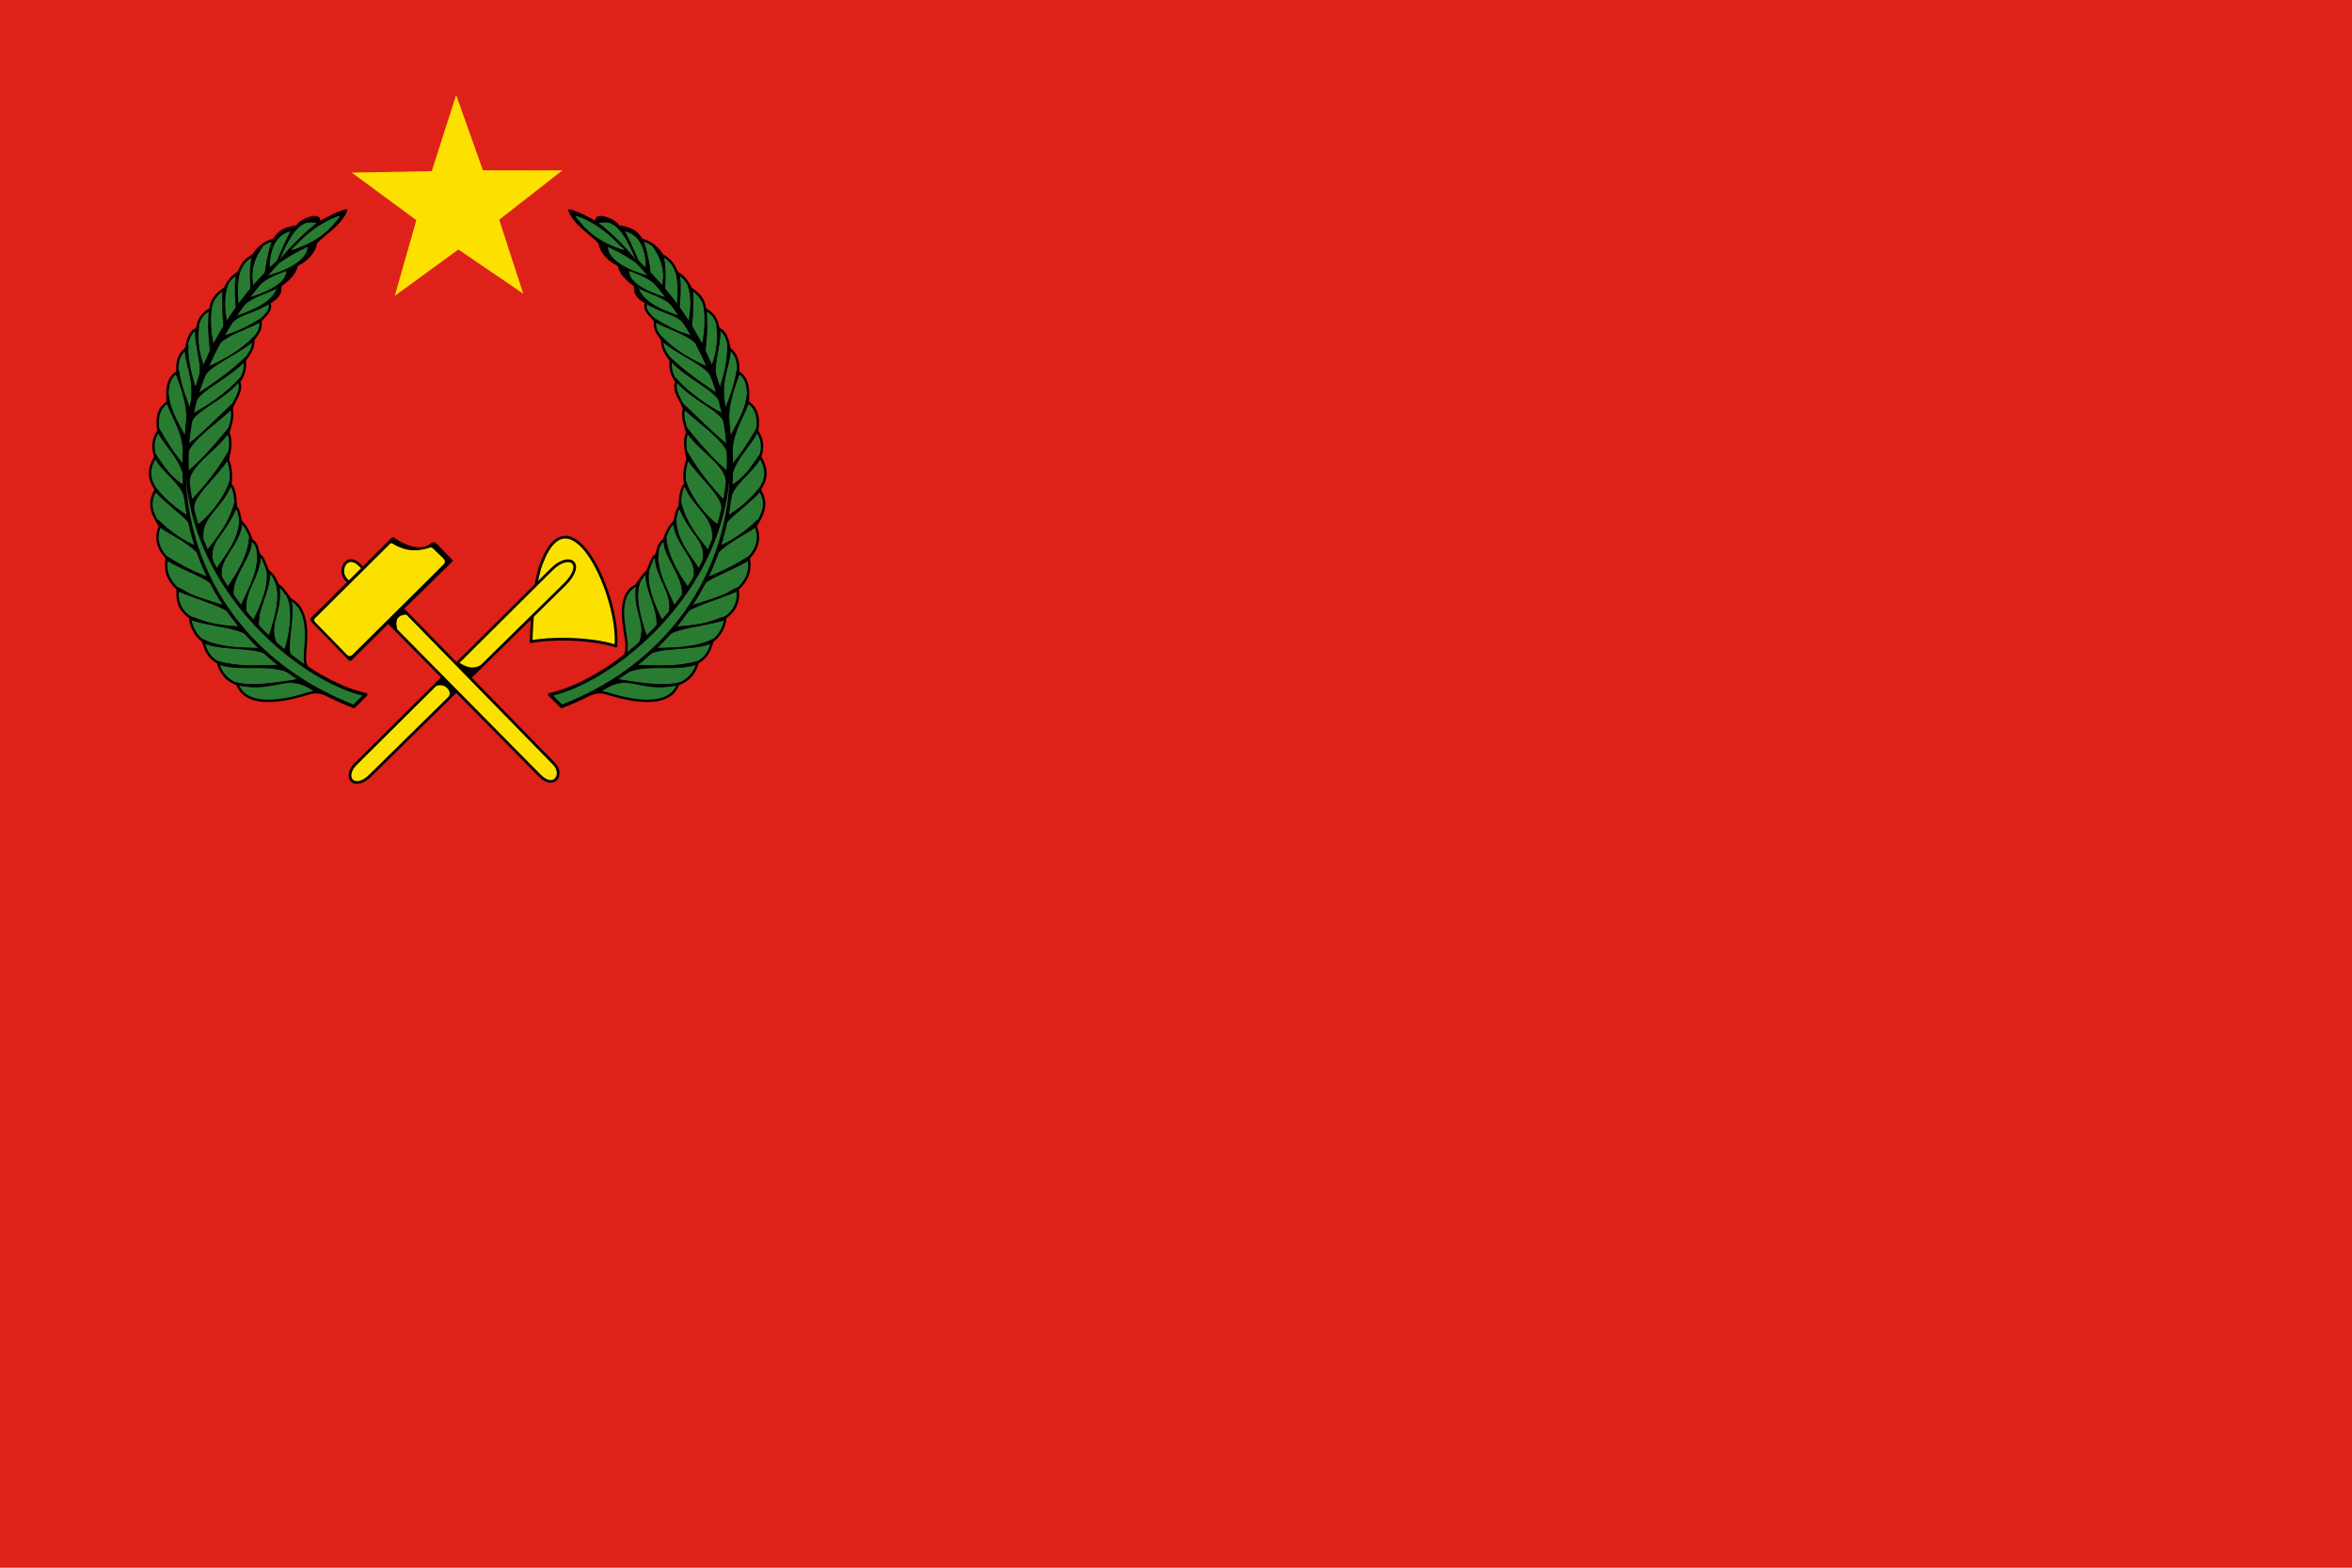<?xml version="1.0" encoding="UTF-8" standalone="no"?>
<!-- Created with Inkscape (http://www.inkscape.org/) -->

<svg
   xmlns:dc="http://purl.org/dc/elements/1.1/"
   xmlns:cc="http://creativecommons.org/ns#"
   xmlns:rdf="http://www.w3.org/1999/02/22-rdf-syntax-ns#"
   xmlns:svg="http://www.w3.org/2000/svg"
   xmlns="http://www.w3.org/2000/svg"
   xmlns:sodipodi="http://sodipodi.sourceforge.net/DTD/sodipodi-0.dtd"
   xmlns:inkscape="http://www.inkscape.org/namespaces/inkscape"
   version="1.1"
   width="900"
   height="600"
   id="svg2165"
   inkscape:version="0.48.1 "
   sodipodi:docname="ZZ1.svg">
  <sodipodi:namedview
     pagecolor="#ffffff"
     bordercolor="#666666"
     borderopacity="1"
     objecttolerance="10"
     gridtolerance="10"
     guidetolerance="10"
     inkscape:pageopacity="0"
     inkscape:pageshadow="2"
     inkscape:window-width="1280"
     inkscape:window-height="1004"
     id="namedview108"
     showgrid="false"
     showguides="true"
     inkscape:guide-bbox="true"
     inkscape:zoom="1.2303658"
     inkscape:cx="373.20256"
     inkscape:cy="328.06582"
     inkscape:window-x="-8"
     inkscape:window-y="-8"
     inkscape:window-maximized="1"
     inkscape:current-layer="svg2165" />
  <defs
     id="defs2167" />
  <g
     id="g23042">
    <rect
       width="900"
       height="600"
       x="0"
       y="0"
       id="rect17243"
       style="fill:#de2119;fill-opacity:1;fill-rule:evenodd;stroke:none" />
    <g
       transform="matrix(0.509,0,0,0.509,50.81,-204.532)"
       id="g6360">
      <g
         id="g6314">
        <g
           id="g5398">
          <path
             d="m 366.669,897.285 c 4.739,-2.186 4.62,-6.801 4.54,-11.396 -0.481,-9.091 -8.896,-35.791 6.717,-43.547 2.978,-3.009 3.675,-5.877 8.941,-11.211 2.131,-4.028 3.706,-11.226 6.532,-11.674 1.635,-4.201 1.569,-8.851 5.884,-11.489 3.504,-10.085 5.73,-11.311 8.246,-14.547 1.235,-7.399 2.193,-8.979 3.428,-10.099 0.705,-6.339 0.6,-13.896 4.355,-17.419 -1.178,-7.15 -0.255,-12.549 1.76,-18.716 -1.3,-6.609 -3.114,-13.219 -0.371,-19.828 -1.075,-5.881 -3.98,-10.388 -2.409,-18.253 -1.962,-6.759 -8.51,-13.309 -5.559,-20.291 -3.421,-4.606 -5.039,-9.849 -4.262,-15.936 -2.997,-4.533 -6.773,-8.453 -6.486,-15.566 -2.618,-4.101 -6.379,-7.451 -5.281,-13.991 -2.991,-4.414 -9.284,-7.921 -6.578,-13.898 -4.758,-2.661 -9.134,-5.636 -8.432,-12.786 -9.527,-6.787 -11.496,-11.339 -12.369,-15.566 -7.51,-3.182 -13.73,-10.267 -14.408,-16.678 -7.567,-8.123 -17.919,-13.026 -22.7,-24.368 6.831,1.713 14.025,5.725 21.218,9.729 -4.627,-8.66 12.281,-3.719 15.751,2.316 6.472,1.001 12.865,2.257 17.28,9.914 8.097,2.35 12.395,6.703 15.52,11.674 6.722,4.178 7.866,5.94 11.304,13.342 4.979,2.6 7.865,6.913 10.146,11.721 5.898,3.873 10.261,8.618 10.748,15.566 7.193,3.638 9.107,8.856 10.053,14.593 5.59,2.5 7.16,8.586 8.246,15.103 6.792,5.41 6.606,11.567 6.671,17.697 7.723,4.692 7.754,13.456 7.227,22.515 5.422,3.635 8.901,9.537 6.949,21.774 4.169,5.781 4.693,12.318 2.316,19.457 6.662,11.017 3.854,18.142 -0.463,24.646 6.503,10.009 2.764,18.527 -2.965,27.24 3.933,9.584 1.113,17.315 -5.189,24.09 2.014,11.974 -2.759,18.02 -8.246,23.441 1.064,10.089 -2.554,16.76 -9.265,21.171 -0.411,7.092 -4.365,13.891 -9.636,17.743 -2.047,6.071 -3.483,12.006 -11.257,16.168 -1.192,4.478 -4.089,12.582 -14.593,16.353 -4.61,13.082 -21.765,16.228 -49.848,8.061 -4.718,-1.39 -9.187,-3.384 -15.566,-0.741 z"
             id="path4138"
             style="fill:#297b31;fill-opacity:1;stroke:#000000;stroke-width:1.793;stroke-linecap:butt;stroke-linejoin:round;stroke-miterlimit:4;stroke-opacity:1;stroke-dasharray:none" />
          <g
             transform="matrix(-0.512,0,0,0.512,531.778,390.272)"
             id="g4142">
            <path
               d="m 294.683,966.014 c -11.057,-29.927 9.034,-42.024 4.884,-82.309 l -7.236,-9.768 c 10.02,20.339 2.897,51.36 -8.502,83.756 z"
               id="path4146"
               style="fill:#000000;fill-opacity:1;stroke:#000000;stroke-opacity:1" />
            <path
               d="m 268.995,941.954 c -0.704,-30.183 15.803,-46.86 16.643,-77.605 l -5.608,-7.236 c 6.402,20.947 -7.312,54.803 -18.813,76.701 z"
               id="path4148"
               style="fill:#000000;fill-opacity:1;stroke:#000000;stroke-opacity:1" />
            <path
               d="m 251.267,922.417 c -6.213,-28.176 19.807,-52.728 20.622,-82.128 l -5.427,-8.321 c 4.787,27.633 -12.893,56.426 -23.698,81.042 z"
               id="path4150"
               style="fill:#000000;fill-opacity:1;stroke:#000000;stroke-opacity:1" />
            <path
               d="m 231.911,896.006 c -2.152,-27.349 27.687,-55.944 26.773,-78.871 l -3.075,-6.331 c -1.317,26.851 -18.419,54.862 -32.019,73.806 z"
               id="path4152"
               style="fill:#000000;fill-opacity:1;stroke:#000000;stroke-opacity:1" />
            <path
               d="m 214.907,870.861 c -5.447,-28.583 26.183,-45.528 30.029,-80.319 l -3.98,-7.96 c 0.813,31.92 -20.107,53.993 -33.466,75.073 z"
               id="path4154"
               style="fill:#000000;fill-opacity:1;stroke:#000000;stroke-opacity:1" />
            <path
               d="m 201.882,846.983 c -5.81,-31.275 16.618,-35.699 34.19,-77.967 l -2.352,-8.683 c -7.608,31 -24.538,50.253 -39.617,70.007 z"
               id="path4156"
               style="fill:#000000;fill-opacity:1;stroke:#000000;stroke-opacity:1" />
            <path
               d="m 187.591,812.793 c -2.989,-31.046 28.136,-44.935 40.883,-76.882 l -2.171,-5.608 c -4.787,15.982 -23.229,45.725 -46.129,62.591 z"
               id="path4158"
               style="fill:#000000;fill-opacity:1;stroke:#000000;stroke-opacity:1" />
            <path
               d="m 174.024,772.453 c -4.172,-19.346 31.167,-46.988 49.385,-73.987 l 0.904,-11.939 c -15.951,27.835 -33.598,49.175 -53.546,70.369 z"
               id="path4160"
               style="fill:#000000;fill-opacity:1;stroke:#000000;stroke-opacity:1" />
            <path
               d="m 167.15,731.751 c -0.229,-25.102 36.413,-44.468 56.983,-72.359 l 2.171,-9.768 c -21.03,26.08 -39.434,46.902 -60.963,65.485 z"
               id="path4162"
               style="fill:#000000;fill-opacity:1;stroke:#000000;stroke-opacity:1" />
            <path
               d="m 165.702,685.441 c 10.822,-21.622 41.737,-41.135 62.952,-61.505 l 4.342,-10.492 c -22.924,21.115 -45.952,45.344 -67.475,62.048 z"
               id="path4164"
               style="fill:#000000;fill-opacity:1;stroke:#000000;stroke-opacity:1" />
            <path
               d="m 170.044,643.473 c 5.206,-18.362 49.082,-33.988 70.007,-60.42 l 1.809,-5.246 c -20.119,22.001 -45.75,40.171 -70.912,53.184 z"
               id="path4166"
               style="fill:#000000;fill-opacity:1;stroke:#000000;stroke-opacity:1" />
            <path
               d="m 174.386,615.253 c 11.274,-22.257 49.867,-35.757 73.806,-62.048 l 1.99,-6.151 c -21.298,20.634 -47.867,39.132 -69.827,53.546 z"
               id="path4168"
               style="fill:#000000;fill-opacity:1;stroke:#000000;stroke-opacity:1" />
            <path
               d="m 188.496,578.711 c 2.333,-17.109 49.137,-34.601 72.178,-54.631 l 3.256,-8.683 c -20.919,21.786 -45.108,35.536 -69.827,46.31 z"
               id="path4170"
               style="fill:#000000;fill-opacity:1;stroke:#000000;stroke-opacity:1" />
            <path
               d="m 212.193,525.889 c 16.553,-13.288 33.481,-17.523 59.334,-30.21 l 3.799,-7.236 c -23.49,15.3 -42.615,23.672 -60.058,27.858 z"
               id="path4172"
               style="fill:#000000;fill-opacity:1;stroke:#000000;stroke-opacity:1" />
            <path
               d="m 225.218,502.915 c 10.258,-19.319 37.275,-19.244 60.782,-35.637 11.753,-12.201 16.344,-21.766 15.423,-23.895 -0.448,-1.036 -5.099,4.383 -5.293,3.092 -9.08,24.189 -45.477,35.398 -65.485,42.33 z"
               id="path4174"
               style="fill:#000000;fill-opacity:1;stroke:#000000;stroke-opacity:1" />
            <path
               d="m 245.478,472.705 c 12.28,-14.362 36.74,-18.852 56.44,-30.029 7.911,-9.416 18.733,-17.668 22.333,-28.808 l -14.193,6.377 c 1.426,20.656 -38.642,35.279 -56.802,40.159 z"
               id="path4176"
               style="fill:#000000;fill-opacity:1;stroke:#000000;stroke-opacity:1" />
            <path
               d="m 266.643,444.485 c 17.354,-18.428 38.467,-20.88 57.706,-31.295 10.647,-8.615 23.115,-14.39 28.105,-31.83 l -10.829,3.61 c -1.211,25.724 -47.262,40.133 -63.224,43.777 z"
               id="path4178"
               style="fill:#000000;fill-opacity:1;stroke:#000000;stroke-opacity:1" />
            <path
               d="m 394.5,332.312 c -2.345,0.023 -7.056,2.187 -12.562,5.344 -5.488,2.499 -23.249,12.234 -26.969,12.5 -23.444,18.525 -45.387,41.368 -59.062,60.344 12.757,-8.673 37.312,-24.761 56.844,-29.5 4.299,-8.988 27.091,-25.62 35.688,-35.656 8.167,-9.534 9.077,-13.061 6.062,-13.031 z m -6.875,7.188 c 3.895,0.165 -3.808,7.296 -5.812,9.906 -15.024,19.563 -34.274,29.77 -53.469,37.344 -21.412,8.449 -7.831,-1.542 -4.719,-4.719 13.866,-14.155 29.254,-27.61 49.875,-37.375 8.181,-3.874 12.355,-5.231 14.125,-5.156 z"
               id="path4180"
               style="fill:#000000;fill-opacity:1;stroke:#000000;stroke-opacity:1" />
          </g>
          <g
             id="g5375">
            <path
               d="m 379.826,597.456 c -3.536,-8.568 -7.181,-16.512 -11.489,-24.461 -1.283,-0.427 -2.97,-0.637 -3.97,-1.795 -2.96,-3.427 -18.44,-9.26 -14.255,-2.17 3.198,1.533 13.818,-8.771 28.324,28.611 z"
               id="path4140"
               style="fill:#000000;fill-opacity:1;stroke:#000000;stroke-width:0.512;stroke-opacity:1" />
            <g
               transform="matrix(-0.512,0,0,0.512,531.778,390.272)"
               id="g4182"
               style="fill:#000000;fill-opacity:1;stroke:#000000;stroke-opacity:1">
              <path
                 d="m 352.275,1038.729 c -43.584,-30.83 -51.386,1.322 -113.332,-9.722 l -2.302,-3.837 c 21.816,5.509 54.722,1.316 93.889,-5.628 l 25.908,14.794 z"
                 id="path4184"
                 style="fill:#000000;fill-opacity:1;stroke:#000000;stroke-width:1px;stroke-linecap:butt;stroke-linejoin:miter;stroke-opacity:1" />
              <path
                 d="m 326.948,1017.495 c -35.475,-25.071 -80.259,-6.585 -116.913,-19.443 l -1.279,-4.349 c 31.239,8.405 54.24,6.748 91.842,5.628 z"
                 id="path4186"
                 style="fill:#000000;fill-opacity:1;stroke:#000000;stroke-width:1px;stroke-linecap:butt;stroke-linejoin:miter;stroke-opacity:1" />
              <path
                 d="M 286.783,987.819 C 270.793,970.757 218.58,979.192 189.057,967.353 l -2.047,-5.884 c 22.809,11.404 52.429,12.967 85.447,13.047 z"
                 id="path4188"
                 style="fill:#000000;fill-opacity:1;stroke:#000000;stroke-width:1px;stroke-linecap:butt;stroke-linejoin:miter;stroke-opacity:1" />
              <path
                 d="M 255.572,959.678 C 249.918,944.87 200.414,943.022 169.358,932.816 l -0.767,-4.861 c 19.184,5.617 26.425,12.622 72.655,15.094 z"
                 id="path4190"
                 style="fill:#000000;fill-opacity:1;stroke:#000000;stroke-width:1px;stroke-linecap:butt;stroke-linejoin:miter;stroke-opacity:1" />
              <path
                 d="m 226.152,923.862 c -0.044,-7.675 -47.64,-21.69 -74.958,-33.002 l 0,-5.117 c 17.984,7.63 3.59,7.165 67.794,26.35 z"
                 id="path4192"
                 style="fill:#000000;fill-opacity:1;stroke:#000000;stroke-width:1px;stroke-linecap:butt;stroke-linejoin:miter;stroke-opacity:1" />
              <path
                 d="m 201.081,882.93 c 0.719,-7.863 -42.873,-23.099 -65.748,-36.839 l -0.512,-5.884 c 18.95,11.723 38.683,22.6 63.701,31.467 z"
                 id="path4194"
                 style="fill:#000000;fill-opacity:1;stroke:#000000;stroke-width:1px;stroke-linecap:butt;stroke-linejoin:miter;stroke-opacity:1" />
              <path
                 d="m 180.615,835.602 c -15.914,-16.743 -37.079,-26.133 -56.026,-38.63 l -3.326,-11.001 c 16.553,17.049 40.377,32.917 55.259,38.118 z"
                 id="path4196"
                 style="fill:#000000;fill-opacity:1;stroke:#000000;stroke-width:1px;stroke-linecap:butt;stroke-linejoin:miter;stroke-opacity:1" />
              <path
                 d="m 117.937,744.783 c 15.808,17.369 36.623,31.39 49.375,45.537 l -1.535,-9.721 c -19.153,-11.444 -33.962,-25.06 -46.305,-39.909 z"
                 id="path4198"
                 style="fill:#000000;fill-opacity:1;stroke:#000000;stroke-width:1px;stroke-linecap:butt;stroke-linejoin:miter;stroke-opacity:1" />
              <path
                 d="m 160.404,755.272 -1.791,-20.21 c -22.566,-14.667 -29.572,-29.847 -40.677,-44.77 l -0.767,5.884 c 13.859,22.888 41.099,38.841 43.235,59.096 z"
                 id="path4200"
                 style="fill:#000000;fill-opacity:1;stroke:#000000;stroke-width:1px;stroke-linecap:butt;stroke-linejoin:miter;stroke-opacity:1" />
              <path
                 d="m 157.59,715.874 c -7.517,-22.608 -26.785,-40.109 -36.072,-58.329 l 1.535,-5.117 c 10.862,19.086 22.678,37.695 37.607,54.747 z"
                 id="path4202"
                 style="fill:#000000;fill-opacity:1;stroke:#000000;stroke-width:1px;stroke-linecap:butt;stroke-linejoin:miter;stroke-opacity:1" />
              <path
                 d="m 157.59,696.687 c 4.206,-32.368 -12.837,-55.499 -23.025,-81.609 l 2.302,-11.512 c 3.034,26.272 17.942,44.989 27.629,67.027 z"
                 id="path4204"
                 style="fill:#000000;fill-opacity:1;stroke:#000000;stroke-width:1px;stroke-linecap:butt;stroke-linejoin:miter;stroke-opacity:1" />
              <path
                 d="m 161.683,652.94 c 2.134,-16.54 5.421,-31.241 -14.071,-82.121 l 4.093,-4.093 c 3.548,21.958 10.573,41.019 18.164,59.608 z"
                 id="path4206"
                 style="fill:#000000;fill-opacity:1;stroke:#000000;stroke-width:1px;stroke-linecap:butt;stroke-linejoin:miter;stroke-opacity:1" />
              <path
                 d="m 169.102,618.659 c 6.904,-40.171 -7.451,-58.27 -7.931,-81.865 l 4.349,-6.14 c -0.991,19.182 4.535,42.894 12.536,66.004 z"
                 id="path4208"
                 style="fill:#000000;fill-opacity:1;stroke:#000000;stroke-width:1px;stroke-linecap:butt;stroke-linejoin:miter;stroke-opacity:1" />
              <path
                 d="m 180.359,580.285 c 8.276,-20.155 -5.718,-48.504 -3.837,-73.934 l 4.605,-4.349 c -2.567,25.986 1.228,41.93 8.187,60.12 z"
                 id="path4210"
                 style="fill:#000000;fill-opacity:1;stroke:#000000;stroke-width:1px;stroke-linecap:butt;stroke-linejoin:miter;stroke-opacity:1" />
              <path
                 d="m 198.267,540.376 c -4.191,-38.51 -2.309,-45.792 -2.047,-61.399 l 3.326,-3.837 c -1.835,20.361 -0.888,39.33 4.093,56.282 z"
                 id="path4212"
                 style="fill:#000000;fill-opacity:1;stroke:#000000;stroke-width:1px;stroke-linecap:butt;stroke-linejoin:miter;stroke-opacity:1" />
              <path
                 d="m 217.71,501.49 c -1.129,-18.004 -2.756,-36.256 -1.279,-52.956 l 6.907,-6.907 c -3.51,12.217 -6.239,25.814 -1.023,53.468 z"
                 id="path4214"
                 style="fill:#000000;fill-opacity:1;stroke:#000000;stroke-width:1px;stroke-linecap:butt;stroke-linejoin:miter;stroke-opacity:1" />
              <path
                 d="m 236.129,475.14 c -1.295,-14.733 -2.171,-29.99 -0.767,-48.096 l 6.14,-5.628 c -4.823,18.572 -3.158,35.703 -2.047,52.956 z"
                 id="path4216"
                 style="fill:#000000;fill-opacity:1;stroke:#000000;stroke-width:1px;stroke-linecap:butt;stroke-linejoin:miter;stroke-opacity:1" />
              <path
                 d="m 257.363,446.487 c -0.358,-15.143 -1.863,-29.466 2.302,-47.84 l 16.373,-15.861 c -12.326,17.148 -20.544,36.123 -14.582,61.399 z"
                 id="path4218"
                 style="fill:#000000;fill-opacity:1;stroke:#000000;stroke-width:1px;stroke-linecap:butt;stroke-linejoin:miter;stroke-opacity:1" />
              <path
                 d="m 278.341,425.509 c 1.713,-15.355 5.211,-32.646 10.489,-49.631 5.869,-5.334 18.794,-19.403 30.696,-19.33 1.616,0.01 -3.337,3.73 -1.532,4.492 -7.29,2.155 -33.444,7.033 -33.258,57.05 z"
                 id="path4220"
                 style="fill:#000000;fill-opacity:1;stroke:#000000;stroke-width:1px;stroke-linecap:butt;stroke-linejoin:miter;stroke-opacity:1" />
            </g>
          </g>
        </g>
        <path
           d="m 322.38,933.049 -8.895,-8.895 C 384.194,908.719 536.458,767.604 379.084,598.383 491.536,702.893 468.548,876.562 322.38,933.049 z"
           id="path4222"
           style="fill:#297b31;fill-opacity:1;stroke:#000000;stroke-width:2.51;stroke-linecap:butt;stroke-linejoin:round;stroke-miterlimit:4;stroke-opacity:1;stroke-dasharray:none" />
      </g>
      <g
         id="g5442">
        <path
           d="m 133.979,905.809 c -4.739,-2.186 -4.62,-6.801 -4.54,-11.396 0.481,-9.091 4.634,-34.124 -10.979,-41.88 -4.139,-5.777 -7.307,-10.253 -8.987,-10.377 -2.573,-4.063 -2.532,-7.182 -7.737,-11.026 -2.131,-4.028 -3.706,-11.226 -6.532,-11.674 -1.635,-4.201 -1.569,-8.851 -5.884,-11.489 -3.504,-10.085 -5.73,-11.311 -8.246,-14.547 -1.235,-7.399 -2.193,-8.979 -3.428,-10.099 -0.705,-6.339 -0.6,-13.896 -4.355,-17.419 1.178,-7.15 0.255,-12.549 -1.76,-18.716 1.3,-6.609 3.114,-13.219 0.371,-19.828 1.075,-5.881 3.98,-10.388 2.409,-18.253 1.962,-6.759 8.51,-13.309 5.559,-20.291 3.421,-4.606 5.039,-9.849 4.262,-15.936 2.997,-4.533 6.773,-8.453 6.486,-15.566 2.618,-4.101 6.379,-7.451 5.281,-13.991 2.991,-4.414 9.284,-7.921 6.578,-13.898 4.758,-2.661 9.134,-5.636 8.432,-12.786 9.527,-6.787 11.497,-11.339 12.369,-15.566 7.51,-3.182 13.73,-10.267 14.408,-16.678 7.567,-8.123 17.919,-13.026 22.7,-24.368 -6.831,1.713 -14.025,5.725 -21.218,9.729 4.627,-8.66 -12.281,-3.719 -15.751,2.316 -6.472,1.001 -12.865,2.257 -17.28,9.914 -8.097,2.35 -12.395,6.703 -15.52,11.674 -6.722,4.178 -7.866,5.94 -11.304,13.342 -4.979,2.6 -7.865,6.913 -10.146,11.721 -5.898,3.873 -10.261,8.618 -10.748,15.566 -7.193,3.638 -9.107,8.856 -10.053,14.593 -5.59,2.5 -7.16,8.586 -8.246,15.103 -6.792,5.41 -6.606,11.567 -6.671,17.697 -7.723,4.692 -7.754,13.456 -7.227,22.515 -5.422,3.635 -8.901,9.537 -6.949,21.774 -4.169,5.781 -4.693,12.318 -2.316,19.457 -6.662,11.017 -3.854,18.142 0.463,24.646 -6.503,10.009 -2.764,18.527 2.965,27.24 -3.933,9.584 -1.113,17.315 5.189,24.09 -2.014,11.974 2.759,18.02 8.246,23.441 -1.064,10.089 2.554,16.76 9.265,21.171 0.411,7.092 4.365,13.891 9.636,17.743 2.047,6.071 3.483,12.006 11.257,16.168 1.192,4.478 4.089,12.582 14.593,16.353 4.61,13.082 21.765,16.228 49.848,8.061 4.718,-1.39 9.187,-3.384 15.566,-0.741 z"
           id="path3761"
           style="fill:#297b31;fill-opacity:1;stroke:#000000;stroke-width:1.793;stroke-linecap:butt;stroke-linejoin:round;stroke-miterlimit:4;stroke-opacity:1;stroke-dasharray:none" />
        <g
           transform="matrix(0.512,0,0,0.512,-43.175,390.272)"
           id="g4070">
          <path
             d="m 318.018,988.083 c -10.839,-11.415 7.119,-68.516 -2.352,-85.746 -1.933,-1.618 -5.574,-5.74 -4.585,-3.621 9.866,21.132 3.015,59.61 -4.279,79.779 z"
             id="path3763"
             style="fill:#000000;fill-opacity:1;stroke:#000000;stroke-opacity:1" />
          <path
             d="m 294.683,966.014 c -11.057,-29.927 9.034,-42.024 4.884,-82.309 l -7.236,-9.768 c 10.02,20.339 2.897,51.36 -8.502,83.756 z"
             id="path3769"
             style="fill:#000000;fill-opacity:1;stroke:#000000;stroke-opacity:1" />
          <path
             d="m 268.995,941.954 c -0.704,-30.183 15.803,-46.86 16.643,-77.605 l -5.608,-7.236 c 6.402,20.947 -7.312,54.803 -18.813,76.701 z"
             id="path3771"
             style="fill:#000000;fill-opacity:1;stroke:#000000;stroke-opacity:1" />
          <path
             d="m 251.267,922.417 c -6.213,-28.176 19.807,-52.728 20.622,-82.128 l -5.427,-8.321 c 4.787,27.633 -12.893,56.426 -23.698,81.042 z"
             id="path3773"
             style="fill:#000000;fill-opacity:1;stroke:#000000;stroke-opacity:1" />
          <path
             d="m 231.911,896.006 c -2.152,-27.349 27.687,-55.944 26.773,-78.871 l -3.075,-6.331 c -1.317,26.851 -18.419,54.862 -32.019,73.806 z"
             id="path3775"
             style="fill:#000000;fill-opacity:1;stroke:#000000;stroke-opacity:1" />
          <path
             d="m 214.907,870.861 c -5.447,-28.583 26.183,-45.528 30.029,-80.319 l -3.98,-7.96 c 0.813,31.92 -20.107,53.993 -33.466,75.073 z"
             id="path3777"
             style="fill:#000000;fill-opacity:1;stroke:#000000;stroke-opacity:1" />
          <path
             d="m 201.882,846.983 c -5.81,-31.275 16.618,-35.699 34.19,-77.967 l -2.352,-8.683 c -7.608,31 -24.538,50.253 -39.617,70.007 z"
             id="path3779"
             style="fill:#000000;fill-opacity:1;stroke:#000000;stroke-opacity:1" />
          <path
             d="m 187.591,812.793 c -2.989,-31.046 28.136,-44.935 40.883,-76.882 l -2.171,-5.608 c -4.787,15.982 -23.229,45.725 -46.129,62.591 z"
             id="path3781"
             style="fill:#000000;fill-opacity:1;stroke:#000000;stroke-opacity:1" />
          <path
             d="m 174.024,772.453 c -4.172,-19.346 31.167,-46.988 49.385,-73.987 l 0.904,-11.939 c -15.951,27.835 -33.598,49.175 -53.546,70.369 z"
             id="path3783"
             style="fill:#000000;fill-opacity:1;stroke:#000000;stroke-opacity:1" />
          <path
             d="m 167.15,731.751 c -0.229,-25.102 36.413,-44.468 56.983,-72.359 l 2.171,-9.768 c -21.03,26.08 -39.434,46.902 -60.963,65.485 z"
             id="path3785"
             style="fill:#000000;fill-opacity:1;stroke:#000000;stroke-opacity:1" />
          <path
             d="m 165.702,685.441 c 10.822,-21.622 41.737,-41.135 62.952,-61.505 l 4.342,-10.492 c -22.924,21.115 -45.952,45.344 -67.475,62.048 z"
             id="path3787"
             style="fill:#000000;fill-opacity:1;stroke:#000000;stroke-opacity:1" />
          <path
             d="m 170.044,643.473 c 5.206,-18.362 49.082,-33.988 70.007,-60.42 l 1.809,-5.246 c -20.119,22.001 -45.75,40.171 -70.912,53.184 z"
             id="path3789"
             style="fill:#000000;fill-opacity:1;stroke:#000000;stroke-opacity:1" />
          <path
             d="m 174.386,615.253 c 11.274,-22.257 49.867,-35.757 73.806,-62.048 l 1.99,-6.151 c -21.298,20.634 -47.867,39.132 -69.827,53.546 z"
             id="path3791"
             style="fill:#000000;fill-opacity:1;stroke:#000000;stroke-opacity:1" />
          <path
             d="m 188.496,578.711 c 2.333,-17.109 49.137,-34.601 72.178,-54.631 l 3.256,-8.683 c -20.919,21.786 -45.108,35.536 -69.827,46.31 z"
             id="path3793"
             style="fill:#000000;fill-opacity:1;stroke:#000000;stroke-opacity:1" />
          <path
             d="m 212.193,525.889 c 16.553,-13.288 33.481,-17.523 59.334,-30.21 l 3.799,-7.236 c -23.49,15.3 -42.615,23.672 -60.058,27.858 z"
             id="path3795"
             style="fill:#000000;fill-opacity:1;stroke:#000000;stroke-opacity:1" />
          <path
             d="m 225.218,502.915 c 10.258,-19.319 37.275,-19.244 60.782,-35.637 11.753,-12.201 16.344,-21.766 15.423,-23.895 -0.448,-1.036 -5.099,4.383 -5.293,3.092 -9.08,24.189 -45.477,35.398 -65.485,42.33 z"
             id="path3809"
             style="fill:#000000;fill-opacity:1;stroke:#000000;stroke-opacity:1" />
          <path
             d="m 245.478,472.705 c 12.28,-14.362 36.74,-18.852 56.44,-30.029 7.911,-9.416 18.733,-17.668 22.333,-28.808 l -14.193,6.377 c 1.426,20.656 -38.642,35.279 -56.802,40.159 z"
             id="path3811"
             style="fill:#000000;fill-opacity:1;stroke:#000000;stroke-opacity:1" />
          <path
             d="m 266.643,444.485 c 17.354,-18.428 38.467,-20.88 57.706,-31.295 10.647,-8.615 23.115,-14.39 28.105,-31.83 l -10.829,3.61 c -1.211,25.724 -47.262,40.133 -63.224,43.777 z"
             id="path3813"
             style="fill:#000000;fill-opacity:1;stroke:#000000;stroke-opacity:1" />
          <path
             d="m 394.5,332.312 c -2.345,0.023 -7.056,2.187 -12.562,5.344 -5.488,2.499 -23.249,12.234 -26.969,12.5 -23.444,18.525 -45.387,41.368 -59.062,60.344 12.757,-8.673 37.312,-24.761 56.844,-29.5 4.299,-8.988 27.091,-25.62 35.688,-35.656 8.167,-9.534 9.077,-13.061 6.062,-13.031 z m -6.875,7.188 c 3.895,0.165 -3.808,7.296 -5.812,9.906 -15.024,19.563 -34.274,29.77 -53.469,37.344 -21.412,8.449 -7.831,-1.542 -4.719,-4.719 13.866,-14.155 29.254,-27.61 49.875,-37.375 8.181,-3.874 12.355,-5.231 14.125,-5.156 z"
             id="path3815"
             style="fill:#000000;fill-opacity:1;stroke:#000000;stroke-opacity:1" />
        </g>
        <g
           id="g5352">
          <path
             d="m 108.777,597.456 c 3.536,-8.568 7.181,-16.512 11.489,-24.461 1.283,-0.427 2.97,-0.637 3.97,-1.795 2.96,-3.427 18.44,-9.26 14.255,-2.17 -3.198,1.533 -13.817,-8.771 -28.324,28.611 z"
             id="path3821"
             style="fill:#000000;fill-opacity:1;stroke:#000000;stroke-width:0.512;stroke-opacity:1" />
          <g
             transform="matrix(0.512,0,0,0.512,-43.175,390.272)"
             id="g4029"
             style="fill:#000000;fill-opacity:1;stroke:#000000;stroke-opacity:1">
            <path
               d="m 352.275,1038.729 c -43.584,-30.83 -51.386,1.322 -113.332,-9.722 l -2.302,-3.837 c 21.816,5.509 54.722,1.316 93.889,-5.628 l 25.908,14.794 z"
               id="path3991"
               style="fill:#000000;fill-opacity:1;stroke:#000000;stroke-width:1px;stroke-linecap:butt;stroke-linejoin:miter;stroke-opacity:1" />
            <path
               d="m 326.948,1017.495 c -35.475,-25.071 -80.259,-6.585 -116.913,-19.443 l -1.279,-4.349 c 31.239,8.405 54.24,6.748 91.842,5.628 z"
               id="path3993"
               style="fill:#000000;fill-opacity:1;stroke:#000000;stroke-width:1px;stroke-linecap:butt;stroke-linejoin:miter;stroke-opacity:1" />
            <path
               d="M 286.783,987.819 C 270.793,970.757 218.58,979.192 189.057,967.353 l -2.047,-5.884 c 22.809,11.404 52.429,12.967 85.447,13.047 z"
               id="path3995"
               style="fill:#000000;fill-opacity:1;stroke:#000000;stroke-width:1px;stroke-linecap:butt;stroke-linejoin:miter;stroke-opacity:1" />
            <path
               d="M 255.572,959.678 C 249.918,944.87 200.414,943.022 169.358,932.816 l -0.767,-4.861 c 19.184,5.617 26.425,12.622 72.655,15.094 z"
               id="path3997"
               style="fill:#000000;fill-opacity:1;stroke:#000000;stroke-width:1px;stroke-linecap:butt;stroke-linejoin:miter;stroke-opacity:1" />
            <path
               d="m 226.152,923.862 c -0.044,-7.675 -47.64,-21.69 -74.958,-33.002 l 0,-5.117 c 17.984,7.63 3.59,7.165 67.794,26.35 z"
               id="path3999"
               style="fill:#000000;fill-opacity:1;stroke:#000000;stroke-width:1px;stroke-linecap:butt;stroke-linejoin:miter;stroke-opacity:1" />
            <path
               d="m 201.081,882.93 c 0.719,-7.863 -42.873,-23.099 -65.748,-36.839 l -0.512,-5.884 c 18.95,11.723 38.683,22.6 63.701,31.467 z"
               id="path4001"
               style="fill:#000000;fill-opacity:1;stroke:#000000;stroke-width:1px;stroke-linecap:butt;stroke-linejoin:miter;stroke-opacity:1" />
            <path
               d="m 180.615,835.602 c -15.914,-16.743 -37.079,-26.133 -56.026,-38.63 l -3.326,-11.001 c 16.553,17.049 40.377,32.917 55.259,38.118 z"
               id="path4003"
               style="fill:#000000;fill-opacity:1;stroke:#000000;stroke-width:1px;stroke-linecap:butt;stroke-linejoin:miter;stroke-opacity:1" />
            <path
               d="m 117.937,744.783 c 15.808,17.369 36.623,31.39 49.375,45.537 l -1.535,-9.721 c -19.153,-11.444 -33.962,-25.06 -46.305,-39.909 z"
               id="path4005"
               style="fill:#000000;fill-opacity:1;stroke:#000000;stroke-width:1px;stroke-linecap:butt;stroke-linejoin:miter;stroke-opacity:1" />
            <path
               d="m 160.404,755.272 -1.791,-20.21 c -22.566,-14.667 -29.572,-29.847 -40.677,-44.77 l -0.767,5.884 c 13.859,22.888 41.099,38.841 43.235,59.096 z"
               id="path4007"
               style="fill:#000000;fill-opacity:1;stroke:#000000;stroke-width:1px;stroke-linecap:butt;stroke-linejoin:miter;stroke-opacity:1" />
            <path
               d="m 157.59,715.874 c -7.517,-22.608 -26.785,-40.109 -36.072,-58.329 l 1.535,-5.117 c 10.862,19.086 22.678,37.695 37.607,54.747 z"
               id="path4009"
               style="fill:#000000;fill-opacity:1;stroke:#000000;stroke-width:1px;stroke-linecap:butt;stroke-linejoin:miter;stroke-opacity:1" />
            <path
               d="m 157.59,696.687 c 4.206,-32.368 -12.837,-55.499 -23.025,-81.609 l 2.302,-11.512 c 3.034,26.272 17.942,44.989 27.629,67.027 z"
               id="path4011"
               style="fill:#000000;fill-opacity:1;stroke:#000000;stroke-width:1px;stroke-linecap:butt;stroke-linejoin:miter;stroke-opacity:1" />
            <path
               d="m 161.683,652.94 c 2.134,-16.54 5.421,-31.241 -14.071,-82.121 l 4.093,-4.093 c 3.548,21.958 10.573,41.019 18.164,59.608 z"
               id="path4013"
               style="fill:#000000;fill-opacity:1;stroke:#000000;stroke-width:1px;stroke-linecap:butt;stroke-linejoin:miter;stroke-opacity:1" />
            <path
               d="m 169.102,618.659 c 6.904,-40.171 -7.451,-58.27 -7.931,-81.865 l 4.349,-6.14 c -0.991,19.182 4.535,42.894 12.536,66.004 z"
               id="path4015"
               style="fill:#000000;fill-opacity:1;stroke:#000000;stroke-width:1px;stroke-linecap:butt;stroke-linejoin:miter;stroke-opacity:1" />
            <path
               d="m 180.359,580.285 c 8.276,-20.155 -5.718,-48.504 -3.837,-73.934 l 4.605,-4.349 c -2.567,25.986 1.228,41.93 8.187,60.12 z"
               id="path4017"
               style="fill:#000000;fill-opacity:1;stroke:#000000;stroke-width:1px;stroke-linecap:butt;stroke-linejoin:miter;stroke-opacity:1" />
            <path
               d="m 198.267,540.376 c -4.191,-38.51 -2.309,-45.792 -2.047,-61.399 l 3.326,-3.837 c -1.835,20.361 -0.888,39.33 4.093,56.282 z"
               id="path4019"
               style="fill:#000000;fill-opacity:1;stroke:#000000;stroke-width:1px;stroke-linecap:butt;stroke-linejoin:miter;stroke-opacity:1" />
            <path
               d="m 217.71,501.49 c -1.129,-18.004 -2.756,-36.256 -1.279,-52.956 l 6.907,-6.907 c -3.51,12.217 -6.239,25.814 -1.023,53.468 z"
               id="path4021"
               style="fill:#000000;fill-opacity:1;stroke:#000000;stroke-width:1px;stroke-linecap:butt;stroke-linejoin:miter;stroke-opacity:1" />
            <path
               d="m 236.129,475.14 c -1.295,-14.733 -2.171,-29.99 -0.767,-48.096 l 6.14,-5.628 c -4.823,18.572 -3.158,35.703 -2.047,52.956 z"
               id="path4023"
               style="fill:#000000;fill-opacity:1;stroke:#000000;stroke-width:1px;stroke-linecap:butt;stroke-linejoin:miter;stroke-opacity:1" />
            <path
               d="m 257.363,446.487 c -0.358,-15.143 -1.863,-29.466 2.302,-47.84 l 16.373,-15.861 c -12.326,17.148 -20.544,36.123 -14.582,61.399 z"
               id="path4025"
               style="fill:#000000;fill-opacity:1;stroke:#000000;stroke-width:1px;stroke-linecap:butt;stroke-linejoin:miter;stroke-opacity:1" />
            <path
               d="m 278.341,425.509 c 1.713,-15.355 5.211,-32.646 10.489,-49.631 5.869,-5.334 18.794,-19.403 30.696,-19.33 1.616,0.01 -3.337,3.73 -1.532,4.492 -7.29,2.155 -33.444,7.033 -33.258,57.05 z"
               id="path4027"
               style="fill:#000000;fill-opacity:1;stroke:#000000;stroke-width:1px;stroke-linecap:butt;stroke-linejoin:miter;stroke-opacity:1" />
          </g>
        </g>
        <path
           d="m 166.223,933.049 8.895,-8.895 C 104.409,908.719 -47.855,767.604 109.519,598.383 -2.933,702.893 20.055,876.562 166.223,933.049 z"
           id="path2987"
           style="fill:#297b31;fill-opacity:1;stroke:#000000;stroke-width:2.51;stroke-linecap:butt;stroke-linejoin:round;stroke-miterlimit:4;stroke-opacity:1;stroke-dasharray:none" />
      </g>
      <g
         id="g5540">
        <path
           d="m 299.417,884.371 c 1.078,-27.779 3.294,-47.152 7.997,-59.349 21.906,-56.816 59.022,26.557 55.749,62.592 -20.015,-6.45 -51.1,-6.053 -63.746,-3.243 z"
           id="path4313"
           style="fill:#fce100;fill-opacity:1;stroke:#000000;stroke-width:2.049;stroke-linecap:butt;stroke-linejoin:round;stroke-miterlimit:4;stroke-opacity:1;stroke-dasharray:none" />
        <path
           d="M 178.416,985.097 324.989,841.009 C 340.514,825.433 328.288,816.445 314.612,830.261 L 167.668,976.202 c -10.159,10.09 -1.118,20.56 10.748,8.895 z"
           id="path4311"
           style="fill:#fce100;fill-opacity:1;stroke:#000000;stroke-width:2.049;stroke-linecap:butt;stroke-linejoin:round;stroke-miterlimit:4;stroke-opacity:1;stroke-dasharray:none" />
        <path
           d="m 262.819,901.698 c -7.988,4.531 -12.642,1.502 -18.438,-1.76 l -1.575,2.409 9.729,9.914 z"
           id="path4315"
           style="fill:#000000;fill-opacity:1;stroke:#000000;stroke-width:0.512px;stroke-linecap:butt;stroke-linejoin:miter;stroke-opacity:1" />
        <path
           d="m 227.147,917.727 c 6.987,-3.664 15.001,4.099 9.543,9.543 l 6.115,-5.93 -9.821,-9.543 z"
           id="path4317"
           style="fill:#000000;fill-opacity:1;stroke:#000000;stroke-width:0.512px;stroke-linecap:butt;stroke-linejoin:miter;stroke-opacity:1" />
        <path
           d="M 305.797,984.89 160.372,837.558 c -6.466,-6.551 0.455,-20.91 10.542,-10.586 l 145.767,149.191 c 7.666,7.846 0.099,19.855 -10.884,8.728 z"
           id="path4326"
           style="fill:#fce100;fill-opacity:1;stroke:#000000;stroke-width:2.049;stroke-linecap:butt;stroke-linejoin:round;stroke-miterlimit:4;stroke-opacity:1;stroke-dasharray:none" />
        <path
           d="m 194.474,806.724 c 1.087,-1.08 1.192,-0.92 2.194,-0.206 10.057,7.173 21.191,9.466 27.16,4.4 1.926,-1.635 3.269,-1.343 4.88,0.335 l 11.762,12.247 -37.082,36.296 3.8,3.8 c -9.722,-0.017 -10.421,5.382 -8.255,13.234 l -6.683,-6.421 -27.648,27.386 c -0.785,0.777 -1.206,1.19 -2.49,-0.131 l -27.255,-28.041 c -1.81,-1.862 -1.333,-2.526 0.175,-3.987 20.028,-19.405 39.652,-39.254 59.441,-58.912 z"
           id="path4343"
           style="fill:#000000;fill-opacity:1;stroke:#000000;stroke-width:0.512px;stroke-linecap:butt;stroke-linejoin:miter;stroke-opacity:1" />
        <path
           d="m 138.133,869.361 c -1.498,-1.54 -0.883,-1.613 0,-2.49 l 55.72,-55.331 c 0.513,-0.719 0.883,-0.248 1.444,0.087 10.827,6.388 19.49,5.568 27.638,3.027 1.032,-0.38 1.295,-0.577 2.081,0.184 l 7.591,7.35 c 2.085,2.019 0.852,2.956 -0.131,3.931 l -67.744,67.22 c -1.403,1.392 -2.17,1.14 -3.407,-0.131 z"
           id="path4345"
           style="fill:#fce100;fill-opacity:1;stroke:#fce100;stroke-width:1.793;stroke-linecap:butt;stroke-linejoin:miter;stroke-miterlimit:4;stroke-opacity:1;stroke-dasharray:none" />
      </g>
      <path
         d="m 293.498,622.613 -48.736,-33.17 -47.809,34.838 16.214,-56.89 -48.551,-35.764 60.132,-1.112 18.346,-57.26 20.106,56.612 59.762,0.093 -47.49,37.092 z"
         id="path4371"
         style="fill:#fce100;fill-opacity:1;stroke:none;stroke-width:2.561;stroke-linecap:butt;stroke-linejoin:round;stroke-miterlimit:4;stroke-opacity:1;stroke-dasharray:none" />
    </g>
  </g>
</svg>
